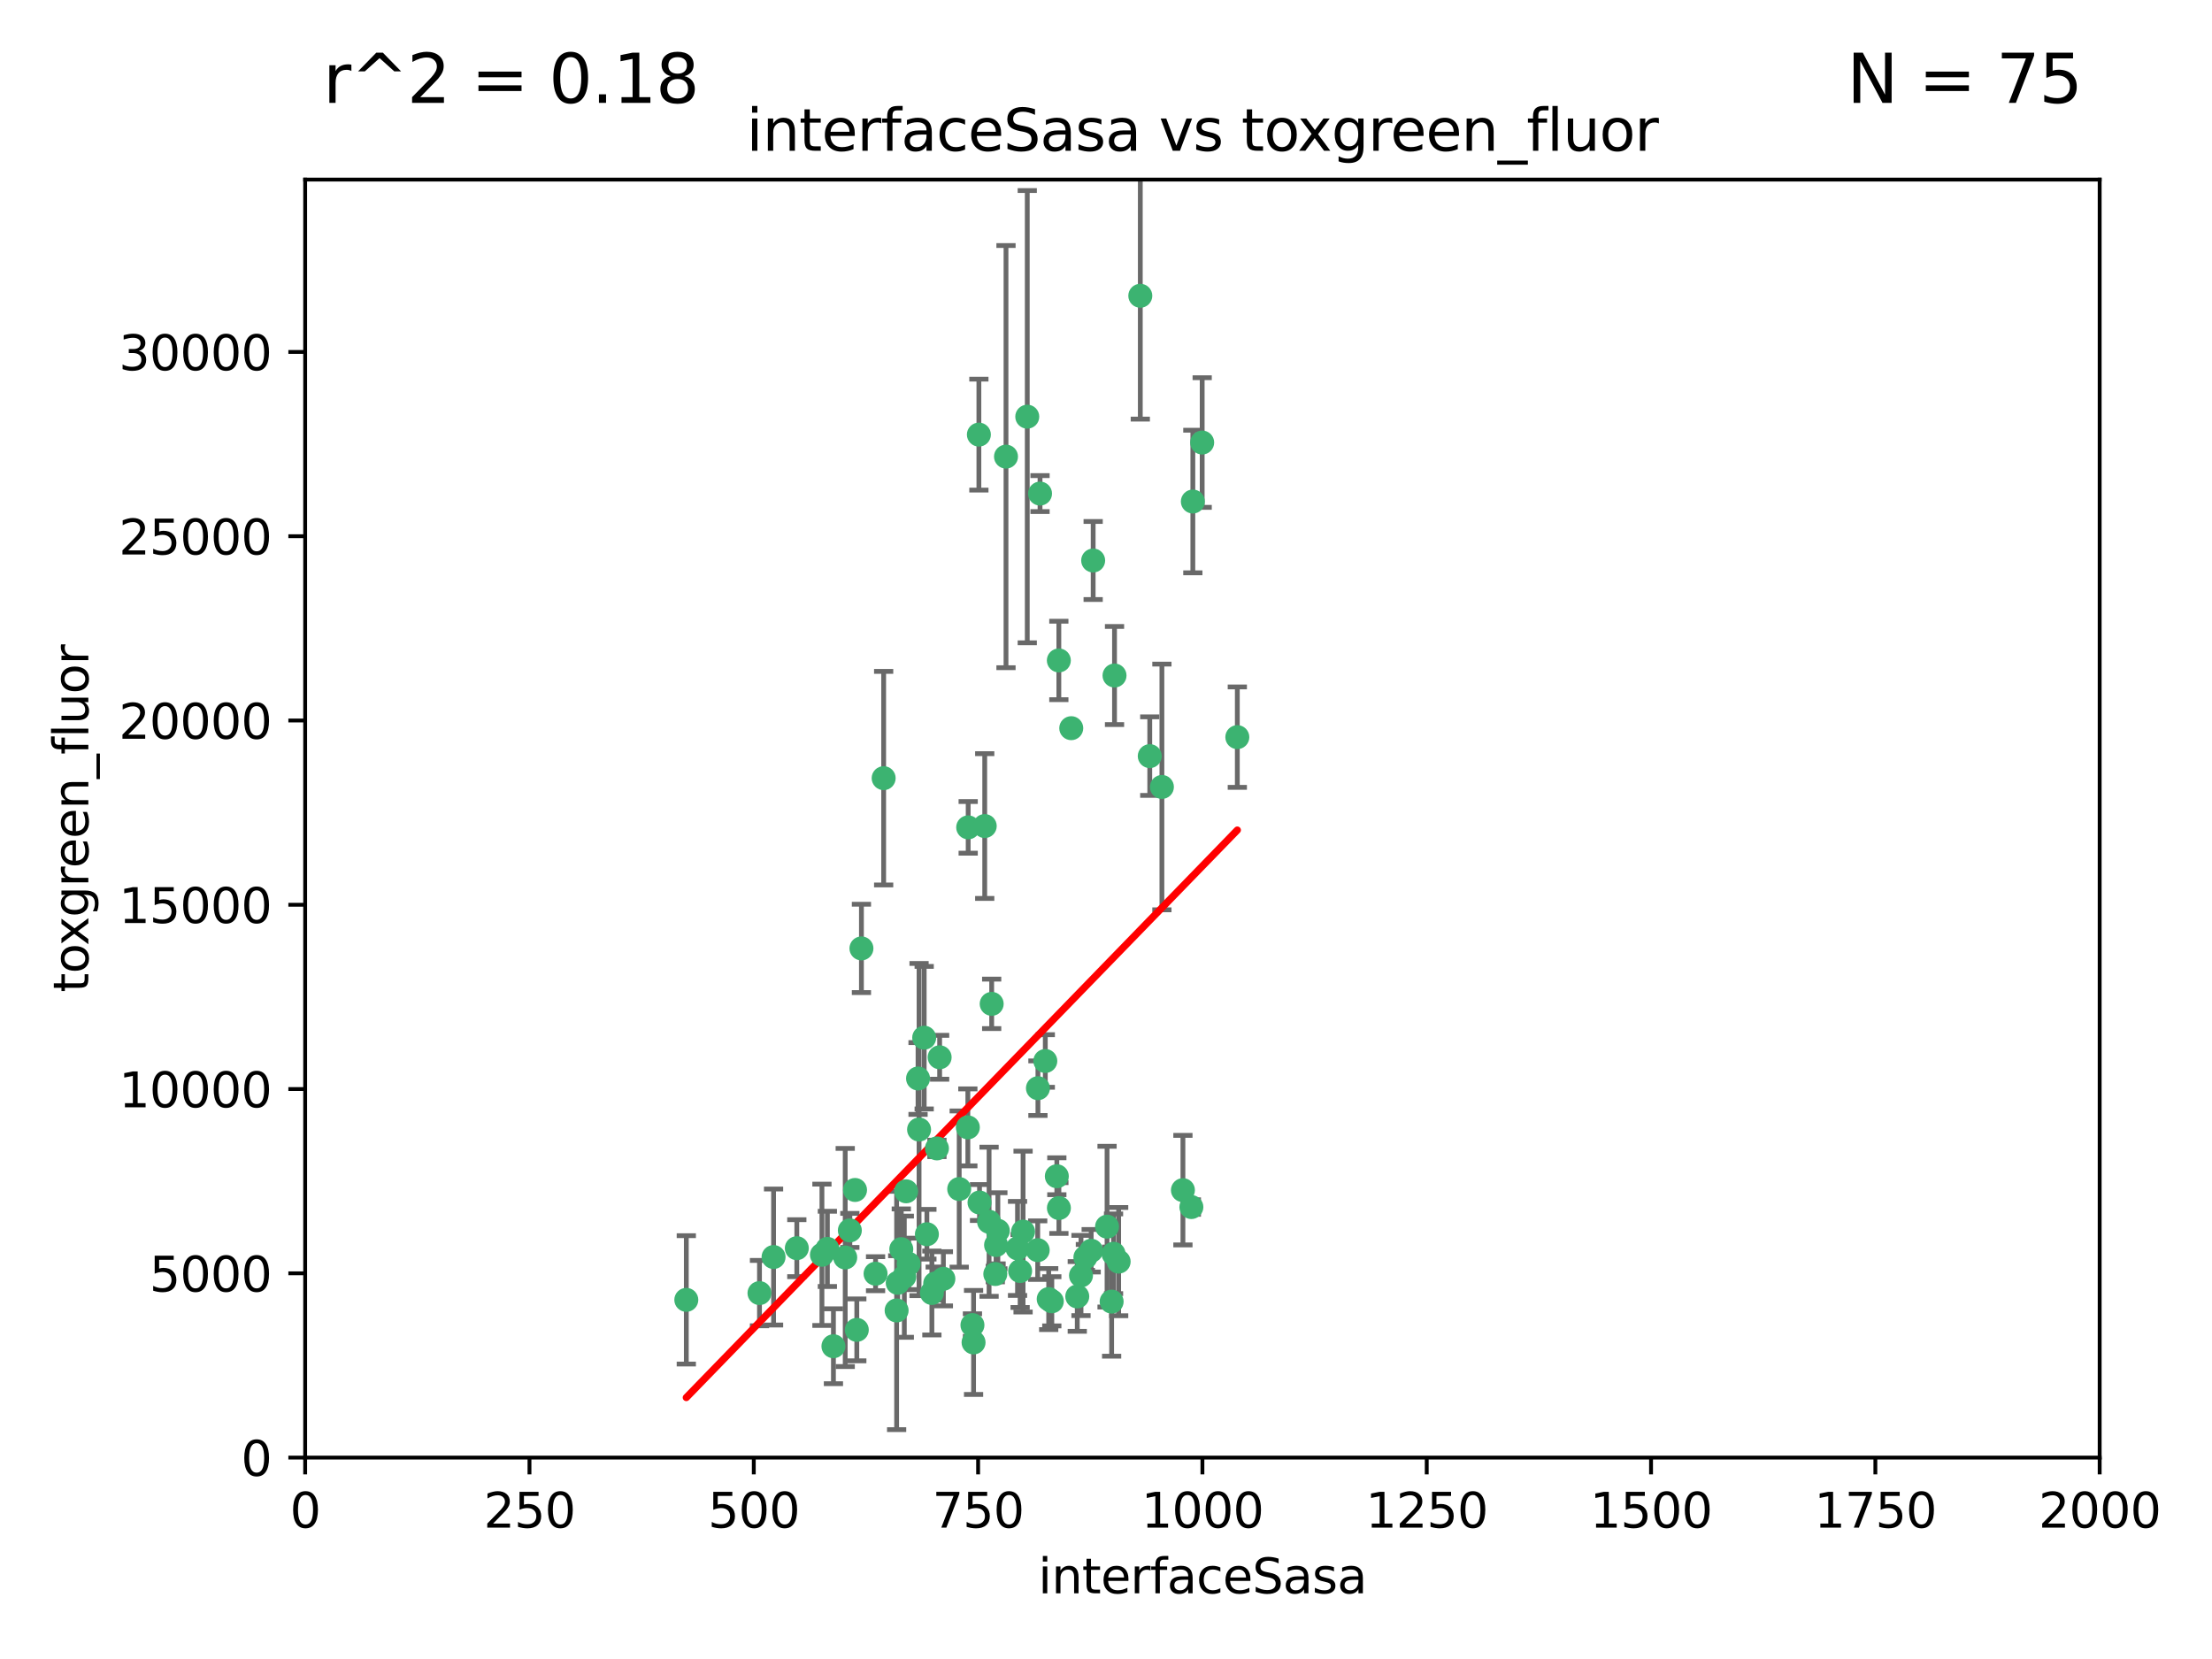 <?xml version="1.0" encoding="utf-8" standalone="no"?>
<!DOCTYPE svg PUBLIC "-//W3C//DTD SVG 1.1//EN"
  "http://www.w3.org/Graphics/SVG/1.1/DTD/svg11.dtd">
<svg xmlns:xlink="http://www.w3.org/1999/xlink" width="460.8pt" height="345.6pt" viewBox="0 0 460.8 345.6" xmlns="http://www.w3.org/2000/svg" version="1.1">
 <defs>
  <style type="text/css">*{stroke-linejoin: round; stroke-linecap: butt}</style>
 </defs>
 <g id="figure_1">
  <g id="patch_1">
   <path d="M 0 345.6 
L 460.8 345.6 
L 460.8 0 
L 0 0 
z
" style="fill: #ffffff"/>
  </g>
  <g id="axes_1">
   <g id="patch_2">
    <path d="M 63.571 303.64 
L 437.4 303.64 
L 437.4 37.411 
L 63.571 37.411 
z
" style="fill: #ffffff"/>
   </g>
   <g id="PathCollection_1">
    <defs>
     <path id="m6dd701441b" d="M 0 1.118 
C 0.297 1.118 0.581 1 0.791 0.791 
C 1 0.581 1.118 0.297 1.118 0 
C 1.118 -0.297 1 -0.581 0.791 -0.791 
C 0.581 -1 0.297 -1.118 0 -1.118 
C -0.297 -1.118 -0.581 -1 -0.791 -0.791 
C -1 -0.581 -1.118 -0.297 -1.118 0 
C -1.118 0.297 -1 0.581 -0.791 0.791 
C -0.581 1 -0.297 1.118 0 1.118 
z
" style="stroke: #3cb371"/>
    </defs>
    <g clip-path="url(#p98c82ccf63)">
     <use xlink:href="#m6dd701441b" x="250.437" y="92.187" style="fill: #3cb371; stroke: #3cb371"/>
     <use xlink:href="#m6dd701441b" x="191.458" y="235.304" style="fill: #3cb371; stroke: #3cb371"/>
     <use xlink:href="#m6dd701441b" x="223.161" y="151.693" style="fill: #3cb371; stroke: #3cb371"/>
     <use xlink:href="#m6dd701441b" x="242.046" y="163.936" style="fill: #3cb371; stroke: #3cb371"/>
     <use xlink:href="#m6dd701441b" x="248.491" y="104.476" style="fill: #3cb371; stroke: #3cb371"/>
     <use xlink:href="#m6dd701441b" x="227.725" y="116.762" style="fill: #3cb371; stroke: #3cb371"/>
     <use xlink:href="#m6dd701441b" x="237.546" y="61.614" style="fill: #3cb371; stroke: #3cb371"/>
     <use xlink:href="#m6dd701441b" x="257.757" y="153.559" style="fill: #3cb371; stroke: #3cb371"/>
     <use xlink:href="#m6dd701441b" x="216.658" y="102.821" style="fill: #3cb371; stroke: #3cb371"/>
     <use xlink:href="#m6dd701441b" x="206.585" y="209.121" style="fill: #3cb371; stroke: #3cb371"/>
     <use xlink:href="#m6dd701441b" x="220.577" y="137.58" style="fill: #3cb371; stroke: #3cb371"/>
     <use xlink:href="#m6dd701441b" x="203.92" y="90.534" style="fill: #3cb371; stroke: #3cb371"/>
     <use xlink:href="#m6dd701441b" x="227.314" y="260.552" style="fill: #3cb371; stroke: #3cb371"/>
     <use xlink:href="#m6dd701441b" x="216.22" y="226.692" style="fill: #3cb371; stroke: #3cb371"/>
     <use xlink:href="#m6dd701441b" x="207.873" y="256.385" style="fill: #3cb371; stroke: #3cb371"/>
     <use xlink:href="#m6dd701441b" x="213.998" y="86.8" style="fill: #3cb371; stroke: #3cb371"/>
     <use xlink:href="#m6dd701441b" x="188.766" y="248.172" style="fill: #3cb371; stroke: #3cb371"/>
     <use xlink:href="#m6dd701441b" x="231.574" y="271.146" style="fill: #3cb371; stroke: #3cb371"/>
     <use xlink:href="#m6dd701441b" x="216.174" y="260.427" style="fill: #3cb371; stroke: #3cb371"/>
     <use xlink:href="#m6dd701441b" x="220.589" y="251.655" style="fill: #3cb371; stroke: #3cb371"/>
     <use xlink:href="#m6dd701441b" x="230.62" y="255.535" style="fill: #3cb371; stroke: #3cb371"/>
     <use xlink:href="#m6dd701441b" x="178.12" y="247.891" style="fill: #3cb371; stroke: #3cb371"/>
     <use xlink:href="#m6dd701441b" x="233.037" y="262.817" style="fill: #3cb371; stroke: #3cb371"/>
     <use xlink:href="#m6dd701441b" x="209.568" y="95.121" style="fill: #3cb371; stroke: #3cb371"/>
     <use xlink:href="#m6dd701441b" x="248.185" y="251.452" style="fill: #3cb371; stroke: #3cb371"/>
     <use xlink:href="#m6dd701441b" x="220.157" y="245.034" style="fill: #3cb371; stroke: #3cb371"/>
     <use xlink:href="#m6dd701441b" x="186.783" y="272.992" style="fill: #3cb371; stroke: #3cb371"/>
     <use xlink:href="#m6dd701441b" x="246.424" y="247.93" style="fill: #3cb371; stroke: #3cb371"/>
     <use xlink:href="#m6dd701441b" x="202.811" y="279.655" style="fill: #3cb371; stroke: #3cb371"/>
     <use xlink:href="#m6dd701441b" x="231.97" y="261.183" style="fill: #3cb371; stroke: #3cb371"/>
     <use xlink:href="#m6dd701441b" x="239.516" y="157.513" style="fill: #3cb371; stroke: #3cb371"/>
     <use xlink:href="#m6dd701441b" x="225.192" y="265.707" style="fill: #3cb371; stroke: #3cb371"/>
     <use xlink:href="#m6dd701441b" x="212.512" y="264.778" style="fill: #3cb371; stroke: #3cb371"/>
     <use xlink:href="#m6dd701441b" x="202.578" y="276.039" style="fill: #3cb371; stroke: #3cb371"/>
     <use xlink:href="#m6dd701441b" x="188.387" y="265.959" style="fill: #3cb371; stroke: #3cb371"/>
     <use xlink:href="#m6dd701441b" x="205.136" y="172.082" style="fill: #3cb371; stroke: #3cb371"/>
     <use xlink:href="#m6dd701441b" x="194.819" y="267.377" style="fill: #3cb371; stroke: #3cb371"/>
     <use xlink:href="#m6dd701441b" x="194.129" y="269.355" style="fill: #3cb371; stroke: #3cb371"/>
     <use xlink:href="#m6dd701441b" x="213.125" y="256.562" style="fill: #3cb371; stroke: #3cb371"/>
     <use xlink:href="#m6dd701441b" x="218.463" y="270.619" style="fill: #3cb371; stroke: #3cb371"/>
     <use xlink:href="#m6dd701441b" x="201.621" y="234.855" style="fill: #3cb371; stroke: #3cb371"/>
     <use xlink:href="#m6dd701441b" x="161.148" y="261.86" style="fill: #3cb371; stroke: #3cb371"/>
     <use xlink:href="#m6dd701441b" x="201.69" y="172.356" style="fill: #3cb371; stroke: #3cb371"/>
     <use xlink:href="#m6dd701441b" x="182.396" y="265.335" style="fill: #3cb371; stroke: #3cb371"/>
     <use xlink:href="#m6dd701441b" x="224.415" y="270.071" style="fill: #3cb371; stroke: #3cb371"/>
     <use xlink:href="#m6dd701441b" x="207.338" y="265.402" style="fill: #3cb371; stroke: #3cb371"/>
     <use xlink:href="#m6dd701441b" x="199.821" y="247.697" style="fill: #3cb371; stroke: #3cb371"/>
     <use xlink:href="#m6dd701441b" x="206.043" y="254.514" style="fill: #3cb371; stroke: #3cb371"/>
     <use xlink:href="#m6dd701441b" x="192.525" y="216.17" style="fill: #3cb371; stroke: #3cb371"/>
     <use xlink:href="#m6dd701441b" x="184.082" y="162.105" style="fill: #3cb371; stroke: #3cb371"/>
     <use xlink:href="#m6dd701441b" x="207.501" y="259.36" style="fill: #3cb371; stroke: #3cb371"/>
     <use xlink:href="#m6dd701441b" x="211.97" y="260.068" style="fill: #3cb371; stroke: #3cb371"/>
     <use xlink:href="#m6dd701441b" x="187.755" y="260.221" style="fill: #3cb371; stroke: #3cb371"/>
     <use xlink:href="#m6dd701441b" x="172.357" y="260.163" style="fill: #3cb371; stroke: #3cb371"/>
     <use xlink:href="#m6dd701441b" x="165.991" y="260.019" style="fill: #3cb371; stroke: #3cb371"/>
     <use xlink:href="#m6dd701441b" x="232.174" y="140.722" style="fill: #3cb371; stroke: #3cb371"/>
     <use xlink:href="#m6dd701441b" x="179.453" y="197.571" style="fill: #3cb371; stroke: #3cb371"/>
     <use xlink:href="#m6dd701441b" x="226.105" y="261.935" style="fill: #3cb371; stroke: #3cb371"/>
     <use xlink:href="#m6dd701441b" x="193.088" y="257.112" style="fill: #3cb371; stroke: #3cb371"/>
     <use xlink:href="#m6dd701441b" x="178.488" y="277.035" style="fill: #3cb371; stroke: #3cb371"/>
     <use xlink:href="#m6dd701441b" x="217.757" y="221.023" style="fill: #3cb371; stroke: #3cb371"/>
     <use xlink:href="#m6dd701441b" x="173.619" y="280.448" style="fill: #3cb371; stroke: #3cb371"/>
     <use xlink:href="#m6dd701441b" x="196.523" y="266.395" style="fill: #3cb371; stroke: #3cb371"/>
     <use xlink:href="#m6dd701441b" x="191.245" y="224.667" style="fill: #3cb371; stroke: #3cb371"/>
     <use xlink:href="#m6dd701441b" x="142.971" y="270.784" style="fill: #3cb371; stroke: #3cb371"/>
     <use xlink:href="#m6dd701441b" x="195.181" y="239.234" style="fill: #3cb371; stroke: #3cb371"/>
     <use xlink:href="#m6dd701441b" x="204.052" y="250.509" style="fill: #3cb371; stroke: #3cb371"/>
     <use xlink:href="#m6dd701441b" x="187.013" y="267.238" style="fill: #3cb371; stroke: #3cb371"/>
     <use xlink:href="#m6dd701441b" x="195.744" y="220.252" style="fill: #3cb371; stroke: #3cb371"/>
     <use xlink:href="#m6dd701441b" x="158.215" y="269.377" style="fill: #3cb371; stroke: #3cb371"/>
     <use xlink:href="#m6dd701441b" x="189.29" y="263.294" style="fill: #3cb371; stroke: #3cb371"/>
     <use xlink:href="#m6dd701441b" x="219.112" y="271.085" style="fill: #3cb371; stroke: #3cb371"/>
     <use xlink:href="#m6dd701441b" x="171.225" y="261.393" style="fill: #3cb371; stroke: #3cb371"/>
     <use xlink:href="#m6dd701441b" x="176.075" y="261.957" style="fill: #3cb371; stroke: #3cb371"/>
     <use xlink:href="#m6dd701441b" x="177.039" y="256.316" style="fill: #3cb371; stroke: #3cb371"/>
    </g>
   </g>
   <g id="matplotlib.axis_1">
    <g id="xtick_1">
     <g id="line2d_1">
      <defs>
       <path id="mbd0a48a524" d="M 0 0 
L 0 3.5 
" style="stroke: #000000; stroke-width: 0.8"/>
      </defs>
      <g>
       <use xlink:href="#mbd0a48a524" x="63.571" y="303.64" style="stroke: #000000; stroke-width: 0.8"/>
      </g>
     </g>
     <g id="text_1">
      <!-- 0 -->
      <g transform="translate(60.39 318.238)scale(0.1 -0.1)">
       <defs>
        <path id="DejaVuSans-30" d="M 2034 4250 
Q 1547 4250 1301 3770 
Q 1056 3291 1056 2328 
Q 1056 1369 1301 889 
Q 1547 409 2034 409 
Q 2525 409 2770 889 
Q 3016 1369 3016 2328 
Q 3016 3291 2770 3770 
Q 2525 4250 2034 4250 
z
M 2034 4750 
Q 2819 4750 3233 4129 
Q 3647 3509 3647 2328 
Q 3647 1150 3233 529 
Q 2819 -91 2034 -91 
Q 1250 -91 836 529 
Q 422 1150 422 2328 
Q 422 3509 836 4129 
Q 1250 4750 2034 4750 
z
" transform="scale(0.016)"/>
       </defs>
       <use xlink:href="#DejaVuSans-30"/>
      </g>
     </g>
    </g>
    <g id="xtick_2">
     <g id="line2d_2">
      <g>
       <use xlink:href="#mbd0a48a524" x="110.3" y="303.64" style="stroke: #000000; stroke-width: 0.8"/>
      </g>
     </g>
     <g id="text_2">
      <!-- 250 -->
      <g transform="translate(100.756 318.238)scale(0.1 -0.1)">
       <defs>
        <path id="DejaVuSans-32" d="M 1228 531 
L 3431 531 
L 3431 0 
L 469 0 
L 469 531 
Q 828 903 1448 1529 
Q 2069 2156 2228 2338 
Q 2531 2678 2651 2914 
Q 2772 3150 2772 3378 
Q 2772 3750 2511 3984 
Q 2250 4219 1831 4219 
Q 1534 4219 1204 4116 
Q 875 4013 500 3803 
L 500 4441 
Q 881 4594 1212 4672 
Q 1544 4750 1819 4750 
Q 2544 4750 2975 4387 
Q 3406 4025 3406 3419 
Q 3406 3131 3298 2873 
Q 3191 2616 2906 2266 
Q 2828 2175 2409 1742 
Q 1991 1309 1228 531 
z
" transform="scale(0.016)"/>
        <path id="DejaVuSans-35" d="M 691 4666 
L 3169 4666 
L 3169 4134 
L 1269 4134 
L 1269 2991 
Q 1406 3038 1543 3061 
Q 1681 3084 1819 3084 
Q 2600 3084 3056 2656 
Q 3513 2228 3513 1497 
Q 3513 744 3044 326 
Q 2575 -91 1722 -91 
Q 1428 -91 1123 -41 
Q 819 9 494 109 
L 494 744 
Q 775 591 1075 516 
Q 1375 441 1709 441 
Q 2250 441 2565 725 
Q 2881 1009 2881 1497 
Q 2881 1984 2565 2268 
Q 2250 2553 1709 2553 
Q 1456 2553 1204 2497 
Q 953 2441 691 2322 
L 691 4666 
z
" transform="scale(0.016)"/>
       </defs>
       <use xlink:href="#DejaVuSans-32"/>
       <use xlink:href="#DejaVuSans-35" x="63.623"/>
       <use xlink:href="#DejaVuSans-30" x="127.246"/>
      </g>
     </g>
    </g>
    <g id="xtick_3">
     <g id="line2d_3">
      <g>
       <use xlink:href="#mbd0a48a524" x="157.028" y="303.64" style="stroke: #000000; stroke-width: 0.8"/>
      </g>
     </g>
     <g id="text_3">
      <!-- 500 -->
      <g transform="translate(147.485 318.238)scale(0.1 -0.1)">
       <use xlink:href="#DejaVuSans-35"/>
       <use xlink:href="#DejaVuSans-30" x="63.623"/>
       <use xlink:href="#DejaVuSans-30" x="127.246"/>
      </g>
     </g>
    </g>
    <g id="xtick_4">
     <g id="line2d_4">
      <g>
       <use xlink:href="#mbd0a48a524" x="203.757" y="303.64" style="stroke: #000000; stroke-width: 0.8"/>
      </g>
     </g>
     <g id="text_4">
      <!-- 750 -->
      <g transform="translate(194.213 318.238)scale(0.1 -0.1)">
       <defs>
        <path id="DejaVuSans-37" d="M 525 4666 
L 3525 4666 
L 3525 4397 
L 1831 0 
L 1172 0 
L 2766 4134 
L 525 4134 
L 525 4666 
z
" transform="scale(0.016)"/>
       </defs>
       <use xlink:href="#DejaVuSans-37"/>
       <use xlink:href="#DejaVuSans-35" x="63.623"/>
       <use xlink:href="#DejaVuSans-30" x="127.246"/>
      </g>
     </g>
    </g>
    <g id="xtick_5">
     <g id="line2d_5">
      <g>
       <use xlink:href="#mbd0a48a524" x="250.486" y="303.64" style="stroke: #000000; stroke-width: 0.8"/>
      </g>
     </g>
     <g id="text_5">
      <!-- 1000 -->
      <g transform="translate(237.761 318.238)scale(0.1 -0.1)">
       <defs>
        <path id="DejaVuSans-31" d="M 794 531 
L 1825 531 
L 1825 4091 
L 703 3866 
L 703 4441 
L 1819 4666 
L 2450 4666 
L 2450 531 
L 3481 531 
L 3481 0 
L 794 0 
L 794 531 
z
" transform="scale(0.016)"/>
       </defs>
       <use xlink:href="#DejaVuSans-31"/>
       <use xlink:href="#DejaVuSans-30" x="63.623"/>
       <use xlink:href="#DejaVuSans-30" x="127.246"/>
       <use xlink:href="#DejaVuSans-30" x="190.869"/>
      </g>
     </g>
    </g>
    <g id="xtick_6">
     <g id="line2d_6">
      <g>
       <use xlink:href="#mbd0a48a524" x="297.214" y="303.64" style="stroke: #000000; stroke-width: 0.8"/>
      </g>
     </g>
     <g id="text_6">
      <!-- 1250 -->
      <g transform="translate(284.489 318.238)scale(0.1 -0.1)">
       <use xlink:href="#DejaVuSans-31"/>
       <use xlink:href="#DejaVuSans-32" x="63.623"/>
       <use xlink:href="#DejaVuSans-35" x="127.246"/>
       <use xlink:href="#DejaVuSans-30" x="190.869"/>
      </g>
     </g>
    </g>
    <g id="xtick_7">
     <g id="line2d_7">
      <g>
       <use xlink:href="#mbd0a48a524" x="343.943" y="303.64" style="stroke: #000000; stroke-width: 0.8"/>
      </g>
     </g>
     <g id="text_7">
      <!-- 1500 -->
      <g transform="translate(331.218 318.238)scale(0.1 -0.1)">
       <use xlink:href="#DejaVuSans-31"/>
       <use xlink:href="#DejaVuSans-35" x="63.623"/>
       <use xlink:href="#DejaVuSans-30" x="127.246"/>
       <use xlink:href="#DejaVuSans-30" x="190.869"/>
      </g>
     </g>
    </g>
    <g id="xtick_8">
     <g id="line2d_8">
      <g>
       <use xlink:href="#mbd0a48a524" x="390.671" y="303.64" style="stroke: #000000; stroke-width: 0.8"/>
      </g>
     </g>
     <g id="text_8">
      <!-- 1750 -->
      <g transform="translate(377.946 318.238)scale(0.1 -0.1)">
       <use xlink:href="#DejaVuSans-31"/>
       <use xlink:href="#DejaVuSans-37" x="63.623"/>
       <use xlink:href="#DejaVuSans-35" x="127.246"/>
       <use xlink:href="#DejaVuSans-30" x="190.869"/>
      </g>
     </g>
    </g>
    <g id="xtick_9">
     <g id="line2d_9">
      <g>
       <use xlink:href="#mbd0a48a524" x="437.4" y="303.64" style="stroke: #000000; stroke-width: 0.8"/>
      </g>
     </g>
     <g id="text_9">
      <!-- 2000 -->
      <g transform="translate(424.675 318.238)scale(0.1 -0.1)">
       <use xlink:href="#DejaVuSans-32"/>
       <use xlink:href="#DejaVuSans-30" x="63.623"/>
       <use xlink:href="#DejaVuSans-30" x="127.246"/>
       <use xlink:href="#DejaVuSans-30" x="190.869"/>
      </g>
     </g>
    </g>
    <g id="text_10">
     <!-- interfaceSasa -->
     <g transform="translate(216.279 331.917)scale(0.1 -0.1)">
      <defs>
       <path id="DejaVuSans-69" d="M 603 3500 
L 1178 3500 
L 1178 0 
L 603 0 
L 603 3500 
z
M 603 4863 
L 1178 4863 
L 1178 4134 
L 603 4134 
L 603 4863 
z
" transform="scale(0.016)"/>
       <path id="DejaVuSans-6e" d="M 3513 2113 
L 3513 0 
L 2938 0 
L 2938 2094 
Q 2938 2591 2744 2837 
Q 2550 3084 2163 3084 
Q 1697 3084 1428 2787 
Q 1159 2491 1159 1978 
L 1159 0 
L 581 0 
L 581 3500 
L 1159 3500 
L 1159 2956 
Q 1366 3272 1645 3428 
Q 1925 3584 2291 3584 
Q 2894 3584 3203 3211 
Q 3513 2838 3513 2113 
z
" transform="scale(0.016)"/>
       <path id="DejaVuSans-74" d="M 1172 4494 
L 1172 3500 
L 2356 3500 
L 2356 3053 
L 1172 3053 
L 1172 1153 
Q 1172 725 1289 603 
Q 1406 481 1766 481 
L 2356 481 
L 2356 0 
L 1766 0 
Q 1100 0 847 248 
Q 594 497 594 1153 
L 594 3053 
L 172 3053 
L 172 3500 
L 594 3500 
L 594 4494 
L 1172 4494 
z
" transform="scale(0.016)"/>
       <path id="DejaVuSans-65" d="M 3597 1894 
L 3597 1613 
L 953 1613 
Q 991 1019 1311 708 
Q 1631 397 2203 397 
Q 2534 397 2845 478 
Q 3156 559 3463 722 
L 3463 178 
Q 3153 47 2828 -22 
Q 2503 -91 2169 -91 
Q 1331 -91 842 396 
Q 353 884 353 1716 
Q 353 2575 817 3079 
Q 1281 3584 2069 3584 
Q 2775 3584 3186 3129 
Q 3597 2675 3597 1894 
z
M 3022 2063 
Q 3016 2534 2758 2815 
Q 2500 3097 2075 3097 
Q 1594 3097 1305 2825 
Q 1016 2553 972 2059 
L 3022 2063 
z
" transform="scale(0.016)"/>
       <path id="DejaVuSans-72" d="M 2631 2963 
Q 2534 3019 2420 3045 
Q 2306 3072 2169 3072 
Q 1681 3072 1420 2755 
Q 1159 2438 1159 1844 
L 1159 0 
L 581 0 
L 581 3500 
L 1159 3500 
L 1159 2956 
Q 1341 3275 1631 3429 
Q 1922 3584 2338 3584 
Q 2397 3584 2469 3576 
Q 2541 3569 2628 3553 
L 2631 2963 
z
" transform="scale(0.016)"/>
       <path id="DejaVuSans-66" d="M 2375 4863 
L 2375 4384 
L 1825 4384 
Q 1516 4384 1395 4259 
Q 1275 4134 1275 3809 
L 1275 3500 
L 2222 3500 
L 2222 3053 
L 1275 3053 
L 1275 0 
L 697 0 
L 697 3053 
L 147 3053 
L 147 3500 
L 697 3500 
L 697 3744 
Q 697 4328 969 4595 
Q 1241 4863 1831 4863 
L 2375 4863 
z
" transform="scale(0.016)"/>
       <path id="DejaVuSans-61" d="M 2194 1759 
Q 1497 1759 1228 1600 
Q 959 1441 959 1056 
Q 959 750 1161 570 
Q 1363 391 1709 391 
Q 2188 391 2477 730 
Q 2766 1069 2766 1631 
L 2766 1759 
L 2194 1759 
z
M 3341 1997 
L 3341 0 
L 2766 0 
L 2766 531 
Q 2569 213 2275 61 
Q 1981 -91 1556 -91 
Q 1019 -91 701 211 
Q 384 513 384 1019 
Q 384 1609 779 1909 
Q 1175 2209 1959 2209 
L 2766 2209 
L 2766 2266 
Q 2766 2663 2505 2880 
Q 2244 3097 1772 3097 
Q 1472 3097 1187 3025 
Q 903 2953 641 2809 
L 641 3341 
Q 956 3463 1253 3523 
Q 1550 3584 1831 3584 
Q 2591 3584 2966 3190 
Q 3341 2797 3341 1997 
z
" transform="scale(0.016)"/>
       <path id="DejaVuSans-63" d="M 3122 3366 
L 3122 2828 
Q 2878 2963 2633 3030 
Q 2388 3097 2138 3097 
Q 1578 3097 1268 2742 
Q 959 2388 959 1747 
Q 959 1106 1268 751 
Q 1578 397 2138 397 
Q 2388 397 2633 464 
Q 2878 531 3122 666 
L 3122 134 
Q 2881 22 2623 -34 
Q 2366 -91 2075 -91 
Q 1284 -91 818 406 
Q 353 903 353 1747 
Q 353 2603 823 3093 
Q 1294 3584 2113 3584 
Q 2378 3584 2631 3529 
Q 2884 3475 3122 3366 
z
" transform="scale(0.016)"/>
       <path id="DejaVuSans-53" d="M 3425 4513 
L 3425 3897 
Q 3066 4069 2747 4153 
Q 2428 4238 2131 4238 
Q 1616 4238 1336 4038 
Q 1056 3838 1056 3469 
Q 1056 3159 1242 3001 
Q 1428 2844 1947 2747 
L 2328 2669 
Q 3034 2534 3370 2195 
Q 3706 1856 3706 1288 
Q 3706 609 3251 259 
Q 2797 -91 1919 -91 
Q 1588 -91 1214 -16 
Q 841 59 441 206 
L 441 856 
Q 825 641 1194 531 
Q 1563 422 1919 422 
Q 2459 422 2753 634 
Q 3047 847 3047 1241 
Q 3047 1584 2836 1778 
Q 2625 1972 2144 2069 
L 1759 2144 
Q 1053 2284 737 2584 
Q 422 2884 422 3419 
Q 422 4038 858 4394 
Q 1294 4750 2059 4750 
Q 2388 4750 2728 4690 
Q 3069 4631 3425 4513 
z
" transform="scale(0.016)"/>
       <path id="DejaVuSans-73" d="M 2834 3397 
L 2834 2853 
Q 2591 2978 2328 3040 
Q 2066 3103 1784 3103 
Q 1356 3103 1142 2972 
Q 928 2841 928 2578 
Q 928 2378 1081 2264 
Q 1234 2150 1697 2047 
L 1894 2003 
Q 2506 1872 2764 1633 
Q 3022 1394 3022 966 
Q 3022 478 2636 193 
Q 2250 -91 1575 -91 
Q 1294 -91 989 -36 
Q 684 19 347 128 
L 347 722 
Q 666 556 975 473 
Q 1284 391 1588 391 
Q 1994 391 2212 530 
Q 2431 669 2431 922 
Q 2431 1156 2273 1281 
Q 2116 1406 1581 1522 
L 1381 1569 
Q 847 1681 609 1914 
Q 372 2147 372 2553 
Q 372 3047 722 3315 
Q 1072 3584 1716 3584 
Q 2034 3584 2315 3537 
Q 2597 3491 2834 3397 
z
" transform="scale(0.016)"/>
      </defs>
      <use xlink:href="#DejaVuSans-69"/>
      <use xlink:href="#DejaVuSans-6e" x="27.783"/>
      <use xlink:href="#DejaVuSans-74" x="91.162"/>
      <use xlink:href="#DejaVuSans-65" x="130.371"/>
      <use xlink:href="#DejaVuSans-72" x="191.895"/>
      <use xlink:href="#DejaVuSans-66" x="233.008"/>
      <use xlink:href="#DejaVuSans-61" x="268.213"/>
      <use xlink:href="#DejaVuSans-63" x="329.492"/>
      <use xlink:href="#DejaVuSans-65" x="384.473"/>
      <use xlink:href="#DejaVuSans-53" x="445.996"/>
      <use xlink:href="#DejaVuSans-61" x="509.473"/>
      <use xlink:href="#DejaVuSans-73" x="570.752"/>
      <use xlink:href="#DejaVuSans-61" x="622.852"/>
     </g>
    </g>
   </g>
   <g id="matplotlib.axis_2">
    <g id="ytick_1">
     <g id="line2d_10">
      <defs>
       <path id="me6412fea4a" d="M 0 0 
L -3.5 0 
" style="stroke: #000000; stroke-width: 0.8"/>
      </defs>
      <g>
       <use xlink:href="#me6412fea4a" x="63.571" y="303.64" style="stroke: #000000; stroke-width: 0.8"/>
      </g>
     </g>
     <g id="text_11">
      <!-- 0 -->
      <g transform="translate(50.209 307.439)scale(0.1 -0.1)">
       <use xlink:href="#DejaVuSans-30"/>
      </g>
     </g>
    </g>
    <g id="ytick_2">
     <g id="line2d_11">
      <g>
       <use xlink:href="#me6412fea4a" x="63.571" y="265.253" style="stroke: #000000; stroke-width: 0.8"/>
      </g>
     </g>
     <g id="text_12">
      <!-- 5000 -->
      <g transform="translate(31.121 269.052)scale(0.1 -0.1)">
       <use xlink:href="#DejaVuSans-35"/>
       <use xlink:href="#DejaVuSans-30" x="63.623"/>
       <use xlink:href="#DejaVuSans-30" x="127.246"/>
       <use xlink:href="#DejaVuSans-30" x="190.869"/>
      </g>
     </g>
    </g>
    <g id="ytick_3">
     <g id="line2d_12">
      <g>
       <use xlink:href="#me6412fea4a" x="63.571" y="226.866" style="stroke: #000000; stroke-width: 0.8"/>
      </g>
     </g>
     <g id="text_13">
      <!-- 10000 -->
      <g transform="translate(24.759 230.665)scale(0.1 -0.1)">
       <use xlink:href="#DejaVuSans-31"/>
       <use xlink:href="#DejaVuSans-30" x="63.623"/>
       <use xlink:href="#DejaVuSans-30" x="127.246"/>
       <use xlink:href="#DejaVuSans-30" x="190.869"/>
       <use xlink:href="#DejaVuSans-30" x="254.492"/>
      </g>
     </g>
    </g>
    <g id="ytick_4">
     <g id="line2d_13">
      <g>
       <use xlink:href="#me6412fea4a" x="63.571" y="188.479" style="stroke: #000000; stroke-width: 0.8"/>
      </g>
     </g>
     <g id="text_14">
      <!-- 15000 -->
      <g transform="translate(24.759 192.278)scale(0.1 -0.1)">
       <use xlink:href="#DejaVuSans-31"/>
       <use xlink:href="#DejaVuSans-35" x="63.623"/>
       <use xlink:href="#DejaVuSans-30" x="127.246"/>
       <use xlink:href="#DejaVuSans-30" x="190.869"/>
       <use xlink:href="#DejaVuSans-30" x="254.492"/>
      </g>
     </g>
    </g>
    <g id="ytick_5">
     <g id="line2d_14">
      <g>
       <use xlink:href="#me6412fea4a" x="63.571" y="150.092" style="stroke: #000000; stroke-width: 0.8"/>
      </g>
     </g>
     <g id="text_15">
      <!-- 20000 -->
      <g transform="translate(24.759 153.891)scale(0.1 -0.1)">
       <use xlink:href="#DejaVuSans-32"/>
       <use xlink:href="#DejaVuSans-30" x="63.623"/>
       <use xlink:href="#DejaVuSans-30" x="127.246"/>
       <use xlink:href="#DejaVuSans-30" x="190.869"/>
       <use xlink:href="#DejaVuSans-30" x="254.492"/>
      </g>
     </g>
    </g>
    <g id="ytick_6">
     <g id="line2d_15">
      <g>
       <use xlink:href="#me6412fea4a" x="63.571" y="111.705" style="stroke: #000000; stroke-width: 0.8"/>
      </g>
     </g>
     <g id="text_16">
      <!-- 25000 -->
      <g transform="translate(24.759 115.504)scale(0.1 -0.1)">
       <use xlink:href="#DejaVuSans-32"/>
       <use xlink:href="#DejaVuSans-35" x="63.623"/>
       <use xlink:href="#DejaVuSans-30" x="127.246"/>
       <use xlink:href="#DejaVuSans-30" x="190.869"/>
       <use xlink:href="#DejaVuSans-30" x="254.492"/>
      </g>
     </g>
    </g>
    <g id="ytick_7">
     <g id="line2d_16">
      <g>
       <use xlink:href="#me6412fea4a" x="63.571" y="73.317" style="stroke: #000000; stroke-width: 0.8"/>
      </g>
     </g>
     <g id="text_17">
      <!-- 30000 -->
      <g transform="translate(24.759 77.117)scale(0.1 -0.1)">
       <defs>
        <path id="DejaVuSans-33" d="M 2597 2516 
Q 3050 2419 3304 2112 
Q 3559 1806 3559 1356 
Q 3559 666 3084 287 
Q 2609 -91 1734 -91 
Q 1441 -91 1130 -33 
Q 819 25 488 141 
L 488 750 
Q 750 597 1062 519 
Q 1375 441 1716 441 
Q 2309 441 2620 675 
Q 2931 909 2931 1356 
Q 2931 1769 2642 2001 
Q 2353 2234 1838 2234 
L 1294 2234 
L 1294 2753 
L 1863 2753 
Q 2328 2753 2575 2939 
Q 2822 3125 2822 3475 
Q 2822 3834 2567 4026 
Q 2313 4219 1838 4219 
Q 1578 4219 1281 4162 
Q 984 4106 628 3988 
L 628 4550 
Q 988 4650 1302 4700 
Q 1616 4750 1894 4750 
Q 2613 4750 3031 4423 
Q 3450 4097 3450 3541 
Q 3450 3153 3228 2886 
Q 3006 2619 2597 2516 
z
" transform="scale(0.016)"/>
       </defs>
       <use xlink:href="#DejaVuSans-33"/>
       <use xlink:href="#DejaVuSans-30" x="63.623"/>
       <use xlink:href="#DejaVuSans-30" x="127.246"/>
       <use xlink:href="#DejaVuSans-30" x="190.869"/>
       <use xlink:href="#DejaVuSans-30" x="254.492"/>
      </g>
     </g>
    </g>
    <g id="text_18">
     <!-- toxgreen_fluor -->
     <g transform="translate(18.401 206.72)rotate(-90)scale(0.1 -0.1)">
      <defs>
       <path id="DejaVuSans-6f" d="M 1959 3097 
Q 1497 3097 1228 2736 
Q 959 2375 959 1747 
Q 959 1119 1226 758 
Q 1494 397 1959 397 
Q 2419 397 2687 759 
Q 2956 1122 2956 1747 
Q 2956 2369 2687 2733 
Q 2419 3097 1959 3097 
z
M 1959 3584 
Q 2709 3584 3137 3096 
Q 3566 2609 3566 1747 
Q 3566 888 3137 398 
Q 2709 -91 1959 -91 
Q 1206 -91 779 398 
Q 353 888 353 1747 
Q 353 2609 779 3096 
Q 1206 3584 1959 3584 
z
" transform="scale(0.016)"/>
       <path id="DejaVuSans-78" d="M 3513 3500 
L 2247 1797 
L 3578 0 
L 2900 0 
L 1881 1375 
L 863 0 
L 184 0 
L 1544 1831 
L 300 3500 
L 978 3500 
L 1906 2253 
L 2834 3500 
L 3513 3500 
z
" transform="scale(0.016)"/>
       <path id="DejaVuSans-67" d="M 2906 1791 
Q 2906 2416 2648 2759 
Q 2391 3103 1925 3103 
Q 1463 3103 1205 2759 
Q 947 2416 947 1791 
Q 947 1169 1205 825 
Q 1463 481 1925 481 
Q 2391 481 2648 825 
Q 2906 1169 2906 1791 
z
M 3481 434 
Q 3481 -459 3084 -895 
Q 2688 -1331 1869 -1331 
Q 1566 -1331 1297 -1286 
Q 1028 -1241 775 -1147 
L 775 -588 
Q 1028 -725 1275 -790 
Q 1522 -856 1778 -856 
Q 2344 -856 2625 -561 
Q 2906 -266 2906 331 
L 2906 616 
Q 2728 306 2450 153 
Q 2172 0 1784 0 
Q 1141 0 747 490 
Q 353 981 353 1791 
Q 353 2603 747 3093 
Q 1141 3584 1784 3584 
Q 2172 3584 2450 3431 
Q 2728 3278 2906 2969 
L 2906 3500 
L 3481 3500 
L 3481 434 
z
" transform="scale(0.016)"/>
       <path id="DejaVuSans-5f" d="M 3263 -1063 
L 3263 -1509 
L -63 -1509 
L -63 -1063 
L 3263 -1063 
z
" transform="scale(0.016)"/>
       <path id="DejaVuSans-6c" d="M 603 4863 
L 1178 4863 
L 1178 0 
L 603 0 
L 603 4863 
z
" transform="scale(0.016)"/>
       <path id="DejaVuSans-75" d="M 544 1381 
L 544 3500 
L 1119 3500 
L 1119 1403 
Q 1119 906 1312 657 
Q 1506 409 1894 409 
Q 2359 409 2629 706 
Q 2900 1003 2900 1516 
L 2900 3500 
L 3475 3500 
L 3475 0 
L 2900 0 
L 2900 538 
Q 2691 219 2414 64 
Q 2138 -91 1772 -91 
Q 1169 -91 856 284 
Q 544 659 544 1381 
z
M 1991 3584 
L 1991 3584 
z
" transform="scale(0.016)"/>
      </defs>
      <use xlink:href="#DejaVuSans-74"/>
      <use xlink:href="#DejaVuSans-6f" x="39.209"/>
      <use xlink:href="#DejaVuSans-78" x="97.266"/>
      <use xlink:href="#DejaVuSans-67" x="156.445"/>
      <use xlink:href="#DejaVuSans-72" x="219.922"/>
      <use xlink:href="#DejaVuSans-65" x="258.785"/>
      <use xlink:href="#DejaVuSans-65" x="320.309"/>
      <use xlink:href="#DejaVuSans-6e" x="381.832"/>
      <use xlink:href="#DejaVuSans-5f" x="445.211"/>
      <use xlink:href="#DejaVuSans-66" x="495.211"/>
      <use xlink:href="#DejaVuSans-6c" x="530.416"/>
      <use xlink:href="#DejaVuSans-75" x="558.199"/>
      <use xlink:href="#DejaVuSans-6f" x="621.578"/>
      <use xlink:href="#DejaVuSans-72" x="682.76"/>
     </g>
    </g>
   </g>
   <g id="LineCollection_1">
    <path d="M 250.437 105.69 
L 250.437 78.685 
" clip-path="url(#p98c82ccf63)" style="fill: none; stroke: #696969"/>
    <path d="M 191.458 269.906 
L 191.458 200.702 
" clip-path="url(#p98c82ccf63)" style="fill: none; stroke: #696969"/>
    <path d="M 223.161 152.217 
L 223.161 151.168 
" clip-path="url(#p98c82ccf63)" style="fill: none; stroke: #696969"/>
    <path d="M 242.046 189.529 
L 242.046 138.343 
" clip-path="url(#p98c82ccf63)" style="fill: none; stroke: #696969"/>
    <path d="M 248.491 119.328 
L 248.491 89.623 
" clip-path="url(#p98c82ccf63)" style="fill: none; stroke: #696969"/>
    <path d="M 227.725 124.89 
L 227.725 108.635 
" clip-path="url(#p98c82ccf63)" style="fill: none; stroke: #696969"/>
    <path d="M 237.546 87.306 
L 237.546 35.922 
" clip-path="url(#p98c82ccf63)" style="fill: none; stroke: #696969"/>
    <path d="M 257.757 164.019 
L 257.757 143.098 
" clip-path="url(#p98c82ccf63)" style="fill: none; stroke: #696969"/>
    <path d="M 216.658 106.565 
L 216.658 99.077 
" clip-path="url(#p98c82ccf63)" style="fill: none; stroke: #696969"/>
    <path d="M 206.585 214.275 
L 206.585 203.967 
" clip-path="url(#p98c82ccf63)" style="fill: none; stroke: #696969"/>
    <path d="M 220.577 145.75 
L 220.577 129.411 
" clip-path="url(#p98c82ccf63)" style="fill: none; stroke: #696969"/>
    <path d="M 203.92 102.091 
L 203.92 78.978 
" clip-path="url(#p98c82ccf63)" style="fill: none; stroke: #696969"/>
    <path d="M 227.314 264.982 
L 227.314 256.122 
" clip-path="url(#p98c82ccf63)" style="fill: none; stroke: #696969"/>
    <path d="M 216.22 232.376 
L 216.22 221.008 
" clip-path="url(#p98c82ccf63)" style="fill: none; stroke: #696969"/>
    <path d="M 207.873 264.301 
L 207.873 248.47 
" clip-path="url(#p98c82ccf63)" style="fill: none; stroke: #696969"/>
    <path d="M 213.998 133.906 
L 213.998 39.694 
" clip-path="url(#p98c82ccf63)" style="fill: none; stroke: #696969"/>
    <path d="M 188.766 248.702 
L 188.766 247.642 
" clip-path="url(#p98c82ccf63)" style="fill: none; stroke: #696969"/>
    <path d="M 231.574 282.519 
L 231.574 259.772 
" clip-path="url(#p98c82ccf63)" style="fill: none; stroke: #696969"/>
    <path d="M 216.174 266.526 
L 216.174 254.328 
" clip-path="url(#p98c82ccf63)" style="fill: none; stroke: #696969"/>
    <path d="M 220.589 256.945 
L 220.589 246.364 
" clip-path="url(#p98c82ccf63)" style="fill: none; stroke: #696969"/>
    <path d="M 230.62 272.278 
L 230.62 238.793 
" clip-path="url(#p98c82ccf63)" style="fill: none; stroke: #696969"/>
    <path d="M 178.12 248.596 
L 178.12 247.186 
" clip-path="url(#p98c82ccf63)" style="fill: none; stroke: #696969"/>
    <path d="M 233.037 274.093 
L 233.037 251.542 
" clip-path="url(#p98c82ccf63)" style="fill: none; stroke: #696969"/>
    <path d="M 209.568 139.091 
L 209.568 51.151 
" clip-path="url(#p98c82ccf63)" style="fill: none; stroke: #696969"/>
    <path d="M 248.185 252.966 
L 248.185 249.939 
" clip-path="url(#p98c82ccf63)" style="fill: none; stroke: #696969"/>
    <path d="M 220.157 248.879 
L 220.157 241.19 
" clip-path="url(#p98c82ccf63)" style="fill: none; stroke: #696969"/>
    <path d="M 186.783 297.815 
L 186.783 248.168 
" clip-path="url(#p98c82ccf63)" style="fill: none; stroke: #696969"/>
    <path d="M 246.424 259.34 
L 246.424 236.521 
" clip-path="url(#p98c82ccf63)" style="fill: none; stroke: #696969"/>
    <path d="M 202.811 290.49 
L 202.811 268.821 
" clip-path="url(#p98c82ccf63)" style="fill: none; stroke: #696969"/>
    <path d="M 231.97 269.484 
L 231.97 252.882 
" clip-path="url(#p98c82ccf63)" style="fill: none; stroke: #696969"/>
    <path d="M 239.516 165.694 
L 239.516 149.332 
" clip-path="url(#p98c82ccf63)" style="fill: none; stroke: #696969"/>
    <path d="M 225.192 274.064 
L 225.192 257.35 
" clip-path="url(#p98c82ccf63)" style="fill: none; stroke: #696969"/>
    <path d="M 212.512 272.37 
L 212.512 257.186 
" clip-path="url(#p98c82ccf63)" style="fill: none; stroke: #696969"/>
    <path d="M 202.578 278.398 
L 202.578 273.681 
" clip-path="url(#p98c82ccf63)" style="fill: none; stroke: #696969"/>
    <path d="M 188.387 278.581 
L 188.387 253.336 
" clip-path="url(#p98c82ccf63)" style="fill: none; stroke: #696969"/>
    <path d="M 205.136 187.16 
L 205.136 157.004 
" clip-path="url(#p98c82ccf63)" style="fill: none; stroke: #696969"/>
    <path d="M 194.819 270.81 
L 194.819 263.945 
" clip-path="url(#p98c82ccf63)" style="fill: none; stroke: #696969"/>
    <path d="M 194.129 278.095 
L 194.129 260.616 
" clip-path="url(#p98c82ccf63)" style="fill: none; stroke: #696969"/>
    <path d="M 213.125 273.32 
L 213.125 239.805 
" clip-path="url(#p98c82ccf63)" style="fill: none; stroke: #696969"/>
    <path d="M 218.463 276.981 
L 218.463 264.258 
" clip-path="url(#p98c82ccf63)" style="fill: none; stroke: #696969"/>
    <path d="M 201.621 242.872 
L 201.621 226.838 
" clip-path="url(#p98c82ccf63)" style="fill: none; stroke: #696969"/>
    <path d="M 161.148 276.024 
L 161.148 247.696 
" clip-path="url(#p98c82ccf63)" style="fill: none; stroke: #696969"/>
    <path d="M 201.69 177.734 
L 201.69 166.978 
" clip-path="url(#p98c82ccf63)" style="fill: none; stroke: #696969"/>
    <path d="M 182.396 268.88 
L 182.396 261.79 
" clip-path="url(#p98c82ccf63)" style="fill: none; stroke: #696969"/>
    <path d="M 224.415 277.335 
L 224.415 262.806 
" clip-path="url(#p98c82ccf63)" style="fill: none; stroke: #696969"/>
    <path d="M 207.338 267.033 
L 207.338 263.771 
" clip-path="url(#p98c82ccf63)" style="fill: none; stroke: #696969"/>
    <path d="M 199.821 263.964 
L 199.821 231.431 
" clip-path="url(#p98c82ccf63)" style="fill: none; stroke: #696969"/>
    <path d="M 206.043 270.051 
L 206.043 238.978 
" clip-path="url(#p98c82ccf63)" style="fill: none; stroke: #696969"/>
    <path d="M 192.525 231.016 
L 192.525 201.324 
" clip-path="url(#p98c82ccf63)" style="fill: none; stroke: #696969"/>
    <path d="M 184.082 184.351 
L 184.082 139.86 
" clip-path="url(#p98c82ccf63)" style="fill: none; stroke: #696969"/>
    <path d="M 207.501 263.278 
L 207.501 255.442 
" clip-path="url(#p98c82ccf63)" style="fill: none; stroke: #696969"/>
    <path d="M 211.97 269.86 
L 211.97 250.276 
" clip-path="url(#p98c82ccf63)" style="fill: none; stroke: #696969"/>
    <path d="M 187.755 268.597 
L 187.755 251.844 
" clip-path="url(#p98c82ccf63)" style="fill: none; stroke: #696969"/>
    <path d="M 172.357 268.001 
L 172.357 252.325 
" clip-path="url(#p98c82ccf63)" style="fill: none; stroke: #696969"/>
    <path d="M 165.991 265.948 
L 165.991 254.089 
" clip-path="url(#p98c82ccf63)" style="fill: none; stroke: #696969"/>
    <path d="M 232.174 150.938 
L 232.174 130.506 
" clip-path="url(#p98c82ccf63)" style="fill: none; stroke: #696969"/>
    <path d="M 179.453 206.772 
L 179.453 188.371 
" clip-path="url(#p98c82ccf63)" style="fill: none; stroke: #696969"/>
    <path d="M 226.105 264.632 
L 226.105 259.238 
" clip-path="url(#p98c82ccf63)" style="fill: none; stroke: #696969"/>
    <path d="M 193.088 262.288 
L 193.088 251.936 
" clip-path="url(#p98c82ccf63)" style="fill: none; stroke: #696969"/>
    <path d="M 178.488 283.483 
L 178.488 270.588 
" clip-path="url(#p98c82ccf63)" style="fill: none; stroke: #696969"/>
    <path d="M 217.757 226.502 
L 217.757 215.543 
" clip-path="url(#p98c82ccf63)" style="fill: none; stroke: #696969"/>
    <path d="M 173.619 288.249 
L 173.619 272.647 
" clip-path="url(#p98c82ccf63)" style="fill: none; stroke: #696969"/>
    <path d="M 196.523 272.04 
L 196.523 260.75 
" clip-path="url(#p98c82ccf63)" style="fill: none; stroke: #696969"/>
    <path d="M 191.245 232.145 
L 191.245 217.189 
" clip-path="url(#p98c82ccf63)" style="fill: none; stroke: #696969"/>
    <path d="M 142.971 284.153 
L 142.971 257.415 
" clip-path="url(#p98c82ccf63)" style="fill: none; stroke: #696969"/>
    <path d="M 195.181 240.949 
L 195.181 237.518 
" clip-path="url(#p98c82ccf63)" style="fill: none; stroke: #696969"/>
    <path d="M 204.052 254.253 
L 204.052 246.765 
" clip-path="url(#p98c82ccf63)" style="fill: none; stroke: #696969"/>
    <path d="M 187.013 272.884 
L 187.013 261.591 
" clip-path="url(#p98c82ccf63)" style="fill: none; stroke: #696969"/>
    <path d="M 195.744 224.823 
L 195.744 215.68 
" clip-path="url(#p98c82ccf63)" style="fill: none; stroke: #696969"/>
    <path d="M 158.215 276.183 
L 158.215 262.571 
" clip-path="url(#p98c82ccf63)" style="fill: none; stroke: #696969"/>
    <path d="M 189.29 268.654 
L 189.29 257.933 
" clip-path="url(#p98c82ccf63)" style="fill: none; stroke: #696969"/>
    <path d="M 219.112 276.209 
L 219.112 265.962 
" clip-path="url(#p98c82ccf63)" style="fill: none; stroke: #696969"/>
    <path d="M 171.225 276.115 
L 171.225 246.672 
" clip-path="url(#p98c82ccf63)" style="fill: none; stroke: #696969"/>
    <path d="M 176.075 284.676 
L 176.075 239.238 
" clip-path="url(#p98c82ccf63)" style="fill: none; stroke: #696969"/>
    <path d="M 177.039 259.862 
L 177.039 252.77 
" clip-path="url(#p98c82ccf63)" style="fill: none; stroke: #696969"/>
   </g>
   <g id="line2d_17">
    <defs>
     <path id="me80a7d3e4e" d="M 2 0 
L -2 -0 
" style="stroke: #696969"/>
    </defs>
    <g clip-path="url(#p98c82ccf63)">
     <use xlink:href="#me80a7d3e4e" x="250.437" y="105.69" style="fill: #696969; stroke: #696969"/>
     <use xlink:href="#me80a7d3e4e" x="191.458" y="269.906" style="fill: #696969; stroke: #696969"/>
     <use xlink:href="#me80a7d3e4e" x="223.161" y="152.217" style="fill: #696969; stroke: #696969"/>
     <use xlink:href="#me80a7d3e4e" x="242.046" y="189.529" style="fill: #696969; stroke: #696969"/>
     <use xlink:href="#me80a7d3e4e" x="248.491" y="119.328" style="fill: #696969; stroke: #696969"/>
     <use xlink:href="#me80a7d3e4e" x="227.725" y="124.89" style="fill: #696969; stroke: #696969"/>
     <use xlink:href="#me80a7d3e4e" x="237.546" y="87.306" style="fill: #696969; stroke: #696969"/>
     <use xlink:href="#me80a7d3e4e" x="257.757" y="164.019" style="fill: #696969; stroke: #696969"/>
     <use xlink:href="#me80a7d3e4e" x="216.658" y="106.565" style="fill: #696969; stroke: #696969"/>
     <use xlink:href="#me80a7d3e4e" x="206.585" y="214.275" style="fill: #696969; stroke: #696969"/>
     <use xlink:href="#me80a7d3e4e" x="220.577" y="145.75" style="fill: #696969; stroke: #696969"/>
     <use xlink:href="#me80a7d3e4e" x="203.92" y="102.091" style="fill: #696969; stroke: #696969"/>
     <use xlink:href="#me80a7d3e4e" x="227.314" y="264.982" style="fill: #696969; stroke: #696969"/>
     <use xlink:href="#me80a7d3e4e" x="216.22" y="232.376" style="fill: #696969; stroke: #696969"/>
     <use xlink:href="#me80a7d3e4e" x="207.873" y="264.301" style="fill: #696969; stroke: #696969"/>
     <use xlink:href="#me80a7d3e4e" x="213.998" y="133.906" style="fill: #696969; stroke: #696969"/>
     <use xlink:href="#me80a7d3e4e" x="188.766" y="248.702" style="fill: #696969; stroke: #696969"/>
     <use xlink:href="#me80a7d3e4e" x="231.574" y="282.519" style="fill: #696969; stroke: #696969"/>
     <use xlink:href="#me80a7d3e4e" x="216.174" y="266.526" style="fill: #696969; stroke: #696969"/>
     <use xlink:href="#me80a7d3e4e" x="220.589" y="256.945" style="fill: #696969; stroke: #696969"/>
     <use xlink:href="#me80a7d3e4e" x="230.62" y="272.278" style="fill: #696969; stroke: #696969"/>
     <use xlink:href="#me80a7d3e4e" x="178.12" y="248.596" style="fill: #696969; stroke: #696969"/>
     <use xlink:href="#me80a7d3e4e" x="233.037" y="274.093" style="fill: #696969; stroke: #696969"/>
     <use xlink:href="#me80a7d3e4e" x="209.568" y="139.091" style="fill: #696969; stroke: #696969"/>
     <use xlink:href="#me80a7d3e4e" x="248.185" y="252.966" style="fill: #696969; stroke: #696969"/>
     <use xlink:href="#me80a7d3e4e" x="220.157" y="248.879" style="fill: #696969; stroke: #696969"/>
     <use xlink:href="#me80a7d3e4e" x="186.783" y="297.815" style="fill: #696969; stroke: #696969"/>
     <use xlink:href="#me80a7d3e4e" x="246.424" y="259.34" style="fill: #696969; stroke: #696969"/>
     <use xlink:href="#me80a7d3e4e" x="202.811" y="290.49" style="fill: #696969; stroke: #696969"/>
     <use xlink:href="#me80a7d3e4e" x="231.97" y="269.484" style="fill: #696969; stroke: #696969"/>
     <use xlink:href="#me80a7d3e4e" x="239.516" y="165.694" style="fill: #696969; stroke: #696969"/>
     <use xlink:href="#me80a7d3e4e" x="225.192" y="274.064" style="fill: #696969; stroke: #696969"/>
     <use xlink:href="#me80a7d3e4e" x="212.512" y="272.37" style="fill: #696969; stroke: #696969"/>
     <use xlink:href="#me80a7d3e4e" x="202.578" y="278.398" style="fill: #696969; stroke: #696969"/>
     <use xlink:href="#me80a7d3e4e" x="188.387" y="278.581" style="fill: #696969; stroke: #696969"/>
     <use xlink:href="#me80a7d3e4e" x="205.136" y="187.16" style="fill: #696969; stroke: #696969"/>
     <use xlink:href="#me80a7d3e4e" x="194.819" y="270.81" style="fill: #696969; stroke: #696969"/>
     <use xlink:href="#me80a7d3e4e" x="194.129" y="278.095" style="fill: #696969; stroke: #696969"/>
     <use xlink:href="#me80a7d3e4e" x="213.125" y="273.32" style="fill: #696969; stroke: #696969"/>
     <use xlink:href="#me80a7d3e4e" x="218.463" y="276.981" style="fill: #696969; stroke: #696969"/>
     <use xlink:href="#me80a7d3e4e" x="201.621" y="242.872" style="fill: #696969; stroke: #696969"/>
     <use xlink:href="#me80a7d3e4e" x="161.148" y="276.024" style="fill: #696969; stroke: #696969"/>
     <use xlink:href="#me80a7d3e4e" x="201.69" y="177.734" style="fill: #696969; stroke: #696969"/>
     <use xlink:href="#me80a7d3e4e" x="182.396" y="268.88" style="fill: #696969; stroke: #696969"/>
     <use xlink:href="#me80a7d3e4e" x="224.415" y="277.335" style="fill: #696969; stroke: #696969"/>
     <use xlink:href="#me80a7d3e4e" x="207.338" y="267.033" style="fill: #696969; stroke: #696969"/>
     <use xlink:href="#me80a7d3e4e" x="199.821" y="263.964" style="fill: #696969; stroke: #696969"/>
     <use xlink:href="#me80a7d3e4e" x="206.043" y="270.051" style="fill: #696969; stroke: #696969"/>
     <use xlink:href="#me80a7d3e4e" x="192.525" y="231.016" style="fill: #696969; stroke: #696969"/>
     <use xlink:href="#me80a7d3e4e" x="184.082" y="184.351" style="fill: #696969; stroke: #696969"/>
     <use xlink:href="#me80a7d3e4e" x="207.501" y="263.278" style="fill: #696969; stroke: #696969"/>
     <use xlink:href="#me80a7d3e4e" x="211.97" y="269.86" style="fill: #696969; stroke: #696969"/>
     <use xlink:href="#me80a7d3e4e" x="187.755" y="268.597" style="fill: #696969; stroke: #696969"/>
     <use xlink:href="#me80a7d3e4e" x="172.357" y="268.001" style="fill: #696969; stroke: #696969"/>
     <use xlink:href="#me80a7d3e4e" x="165.991" y="265.948" style="fill: #696969; stroke: #696969"/>
     <use xlink:href="#me80a7d3e4e" x="232.174" y="150.938" style="fill: #696969; stroke: #696969"/>
     <use xlink:href="#me80a7d3e4e" x="179.453" y="206.772" style="fill: #696969; stroke: #696969"/>
     <use xlink:href="#me80a7d3e4e" x="226.105" y="264.632" style="fill: #696969; stroke: #696969"/>
     <use xlink:href="#me80a7d3e4e" x="193.088" y="262.288" style="fill: #696969; stroke: #696969"/>
     <use xlink:href="#me80a7d3e4e" x="178.488" y="283.483" style="fill: #696969; stroke: #696969"/>
     <use xlink:href="#me80a7d3e4e" x="217.757" y="226.502" style="fill: #696969; stroke: #696969"/>
     <use xlink:href="#me80a7d3e4e" x="173.619" y="288.249" style="fill: #696969; stroke: #696969"/>
     <use xlink:href="#me80a7d3e4e" x="196.523" y="272.04" style="fill: #696969; stroke: #696969"/>
     <use xlink:href="#me80a7d3e4e" x="191.245" y="232.145" style="fill: #696969; stroke: #696969"/>
     <use xlink:href="#me80a7d3e4e" x="142.971" y="284.153" style="fill: #696969; stroke: #696969"/>
     <use xlink:href="#me80a7d3e4e" x="195.181" y="240.949" style="fill: #696969; stroke: #696969"/>
     <use xlink:href="#me80a7d3e4e" x="204.052" y="254.253" style="fill: #696969; stroke: #696969"/>
     <use xlink:href="#me80a7d3e4e" x="187.013" y="272.884" style="fill: #696969; stroke: #696969"/>
     <use xlink:href="#me80a7d3e4e" x="195.744" y="224.823" style="fill: #696969; stroke: #696969"/>
     <use xlink:href="#me80a7d3e4e" x="158.215" y="276.183" style="fill: #696969; stroke: #696969"/>
     <use xlink:href="#me80a7d3e4e" x="189.29" y="268.654" style="fill: #696969; stroke: #696969"/>
     <use xlink:href="#me80a7d3e4e" x="219.112" y="276.209" style="fill: #696969; stroke: #696969"/>
     <use xlink:href="#me80a7d3e4e" x="171.225" y="276.115" style="fill: #696969; stroke: #696969"/>
     <use xlink:href="#me80a7d3e4e" x="176.075" y="284.676" style="fill: #696969; stroke: #696969"/>
     <use xlink:href="#me80a7d3e4e" x="177.039" y="259.862" style="fill: #696969; stroke: #696969"/>
    </g>
   </g>
   <g id="line2d_18">
    <g clip-path="url(#p98c82ccf63)">
     <use xlink:href="#me80a7d3e4e" x="250.437" y="78.685" style="fill: #696969; stroke: #696969"/>
     <use xlink:href="#me80a7d3e4e" x="191.458" y="200.702" style="fill: #696969; stroke: #696969"/>
     <use xlink:href="#me80a7d3e4e" x="223.161" y="151.168" style="fill: #696969; stroke: #696969"/>
     <use xlink:href="#me80a7d3e4e" x="242.046" y="138.343" style="fill: #696969; stroke: #696969"/>
     <use xlink:href="#me80a7d3e4e" x="248.491" y="89.623" style="fill: #696969; stroke: #696969"/>
     <use xlink:href="#me80a7d3e4e" x="227.725" y="108.635" style="fill: #696969; stroke: #696969"/>
     <use xlink:href="#me80a7d3e4e" x="237.546" y="35.922" style="fill: #696969; stroke: #696969"/>
     <use xlink:href="#me80a7d3e4e" x="257.757" y="143.098" style="fill: #696969; stroke: #696969"/>
     <use xlink:href="#me80a7d3e4e" x="216.658" y="99.077" style="fill: #696969; stroke: #696969"/>
     <use xlink:href="#me80a7d3e4e" x="206.585" y="203.967" style="fill: #696969; stroke: #696969"/>
     <use xlink:href="#me80a7d3e4e" x="220.577" y="129.411" style="fill: #696969; stroke: #696969"/>
     <use xlink:href="#me80a7d3e4e" x="203.92" y="78.978" style="fill: #696969; stroke: #696969"/>
     <use xlink:href="#me80a7d3e4e" x="227.314" y="256.122" style="fill: #696969; stroke: #696969"/>
     <use xlink:href="#me80a7d3e4e" x="216.22" y="221.008" style="fill: #696969; stroke: #696969"/>
     <use xlink:href="#me80a7d3e4e" x="207.873" y="248.47" style="fill: #696969; stroke: #696969"/>
     <use xlink:href="#me80a7d3e4e" x="213.998" y="39.694" style="fill: #696969; stroke: #696969"/>
     <use xlink:href="#me80a7d3e4e" x="188.766" y="247.642" style="fill: #696969; stroke: #696969"/>
     <use xlink:href="#me80a7d3e4e" x="231.574" y="259.772" style="fill: #696969; stroke: #696969"/>
     <use xlink:href="#me80a7d3e4e" x="216.174" y="254.328" style="fill: #696969; stroke: #696969"/>
     <use xlink:href="#me80a7d3e4e" x="220.589" y="246.364" style="fill: #696969; stroke: #696969"/>
     <use xlink:href="#me80a7d3e4e" x="230.62" y="238.793" style="fill: #696969; stroke: #696969"/>
     <use xlink:href="#me80a7d3e4e" x="178.12" y="247.186" style="fill: #696969; stroke: #696969"/>
     <use xlink:href="#me80a7d3e4e" x="233.037" y="251.542" style="fill: #696969; stroke: #696969"/>
     <use xlink:href="#me80a7d3e4e" x="209.568" y="51.151" style="fill: #696969; stroke: #696969"/>
     <use xlink:href="#me80a7d3e4e" x="248.185" y="249.939" style="fill: #696969; stroke: #696969"/>
     <use xlink:href="#me80a7d3e4e" x="220.157" y="241.19" style="fill: #696969; stroke: #696969"/>
     <use xlink:href="#me80a7d3e4e" x="186.783" y="248.168" style="fill: #696969; stroke: #696969"/>
     <use xlink:href="#me80a7d3e4e" x="246.424" y="236.521" style="fill: #696969; stroke: #696969"/>
     <use xlink:href="#me80a7d3e4e" x="202.811" y="268.821" style="fill: #696969; stroke: #696969"/>
     <use xlink:href="#me80a7d3e4e" x="231.97" y="252.882" style="fill: #696969; stroke: #696969"/>
     <use xlink:href="#me80a7d3e4e" x="239.516" y="149.332" style="fill: #696969; stroke: #696969"/>
     <use xlink:href="#me80a7d3e4e" x="225.192" y="257.35" style="fill: #696969; stroke: #696969"/>
     <use xlink:href="#me80a7d3e4e" x="212.512" y="257.186" style="fill: #696969; stroke: #696969"/>
     <use xlink:href="#me80a7d3e4e" x="202.578" y="273.681" style="fill: #696969; stroke: #696969"/>
     <use xlink:href="#me80a7d3e4e" x="188.387" y="253.336" style="fill: #696969; stroke: #696969"/>
     <use xlink:href="#me80a7d3e4e" x="205.136" y="157.004" style="fill: #696969; stroke: #696969"/>
     <use xlink:href="#me80a7d3e4e" x="194.819" y="263.945" style="fill: #696969; stroke: #696969"/>
     <use xlink:href="#me80a7d3e4e" x="194.129" y="260.616" style="fill: #696969; stroke: #696969"/>
     <use xlink:href="#me80a7d3e4e" x="213.125" y="239.805" style="fill: #696969; stroke: #696969"/>
     <use xlink:href="#me80a7d3e4e" x="218.463" y="264.258" style="fill: #696969; stroke: #696969"/>
     <use xlink:href="#me80a7d3e4e" x="201.621" y="226.838" style="fill: #696969; stroke: #696969"/>
     <use xlink:href="#me80a7d3e4e" x="161.148" y="247.696" style="fill: #696969; stroke: #696969"/>
     <use xlink:href="#me80a7d3e4e" x="201.69" y="166.978" style="fill: #696969; stroke: #696969"/>
     <use xlink:href="#me80a7d3e4e" x="182.396" y="261.79" style="fill: #696969; stroke: #696969"/>
     <use xlink:href="#me80a7d3e4e" x="224.415" y="262.806" style="fill: #696969; stroke: #696969"/>
     <use xlink:href="#me80a7d3e4e" x="207.338" y="263.771" style="fill: #696969; stroke: #696969"/>
     <use xlink:href="#me80a7d3e4e" x="199.821" y="231.431" style="fill: #696969; stroke: #696969"/>
     <use xlink:href="#me80a7d3e4e" x="206.043" y="238.978" style="fill: #696969; stroke: #696969"/>
     <use xlink:href="#me80a7d3e4e" x="192.525" y="201.324" style="fill: #696969; stroke: #696969"/>
     <use xlink:href="#me80a7d3e4e" x="184.082" y="139.86" style="fill: #696969; stroke: #696969"/>
     <use xlink:href="#me80a7d3e4e" x="207.501" y="255.442" style="fill: #696969; stroke: #696969"/>
     <use xlink:href="#me80a7d3e4e" x="211.97" y="250.276" style="fill: #696969; stroke: #696969"/>
     <use xlink:href="#me80a7d3e4e" x="187.755" y="251.844" style="fill: #696969; stroke: #696969"/>
     <use xlink:href="#me80a7d3e4e" x="172.357" y="252.325" style="fill: #696969; stroke: #696969"/>
     <use xlink:href="#me80a7d3e4e" x="165.991" y="254.089" style="fill: #696969; stroke: #696969"/>
     <use xlink:href="#me80a7d3e4e" x="232.174" y="130.506" style="fill: #696969; stroke: #696969"/>
     <use xlink:href="#me80a7d3e4e" x="179.453" y="188.371" style="fill: #696969; stroke: #696969"/>
     <use xlink:href="#me80a7d3e4e" x="226.105" y="259.238" style="fill: #696969; stroke: #696969"/>
     <use xlink:href="#me80a7d3e4e" x="193.088" y="251.936" style="fill: #696969; stroke: #696969"/>
     <use xlink:href="#me80a7d3e4e" x="178.488" y="270.588" style="fill: #696969; stroke: #696969"/>
     <use xlink:href="#me80a7d3e4e" x="217.757" y="215.543" style="fill: #696969; stroke: #696969"/>
     <use xlink:href="#me80a7d3e4e" x="173.619" y="272.647" style="fill: #696969; stroke: #696969"/>
     <use xlink:href="#me80a7d3e4e" x="196.523" y="260.75" style="fill: #696969; stroke: #696969"/>
     <use xlink:href="#me80a7d3e4e" x="191.245" y="217.189" style="fill: #696969; stroke: #696969"/>
     <use xlink:href="#me80a7d3e4e" x="142.971" y="257.415" style="fill: #696969; stroke: #696969"/>
     <use xlink:href="#me80a7d3e4e" x="195.181" y="237.518" style="fill: #696969; stroke: #696969"/>
     <use xlink:href="#me80a7d3e4e" x="204.052" y="246.765" style="fill: #696969; stroke: #696969"/>
     <use xlink:href="#me80a7d3e4e" x="187.013" y="261.591" style="fill: #696969; stroke: #696969"/>
     <use xlink:href="#me80a7d3e4e" x="195.744" y="215.68" style="fill: #696969; stroke: #696969"/>
     <use xlink:href="#me80a7d3e4e" x="158.215" y="262.571" style="fill: #696969; stroke: #696969"/>
     <use xlink:href="#me80a7d3e4e" x="189.29" y="257.933" style="fill: #696969; stroke: #696969"/>
     <use xlink:href="#me80a7d3e4e" x="219.112" y="265.962" style="fill: #696969; stroke: #696969"/>
     <use xlink:href="#me80a7d3e4e" x="171.225" y="246.672" style="fill: #696969; stroke: #696969"/>
     <use xlink:href="#me80a7d3e4e" x="176.075" y="239.238" style="fill: #696969; stroke: #696969"/>
     <use xlink:href="#me80a7d3e4e" x="177.039" y="252.77" style="fill: #696969; stroke: #696969"/>
    </g>
   </g>
   <g id="line2d_19">
    <path d="M 250.437 180.46 
L 191.458 241.199 
L 223.161 208.55 
L 242.046 189.101 
L 248.491 182.463 
L 227.725 203.85 
L 237.546 193.736 
L 257.757 172.922 
L 216.658 215.247 
L 206.585 225.621 
L 220.577 211.21 
L 203.92 228.366 
L 227.314 204.273 
L 216.22 215.698 
L 207.873 224.294 
L 213.998 217.986 
L 188.766 243.971 
L 231.574 199.886 
L 216.174 215.746 
L 220.589 211.199 
L 230.62 200.868 
L 178.12 254.935 
L 233.037 198.379 
L 209.568 222.548 
L 248.185 182.779 
L 220.157 211.644 
L 186.783 246.013 
L 246.424 184.592 
L 202.811 229.507 
L 231.97 199.478 
L 239.516 191.707 
L 225.192 206.458 
L 212.512 219.517 
L 202.578 229.748 
L 188.387 244.362 
L 205.136 227.112 
L 194.819 237.738 
L 194.129 238.448 
L 213.125 218.885 
L 218.463 213.388 
L 201.621 230.733 
L 161.148 272.414 
L 201.69 230.662 
L 182.396 250.531 
L 224.415 207.259 
L 207.338 224.845 
L 199.821 232.587 
L 206.043 226.179 
L 192.525 240.1 
L 184.082 248.795 
L 207.501 224.677 
L 211.97 220.075 
L 187.755 245.012 
L 172.357 260.87 
L 165.991 267.426 
L 232.174 199.268 
L 179.453 253.563 
L 226.105 205.518 
L 193.088 239.521 
L 178.488 254.556 
L 217.757 214.115 
L 173.619 259.571 
L 196.523 235.983 
L 191.245 241.419 
L 142.971 291.134 
L 195.181 237.365 
L 204.052 228.229 
L 187.013 245.777 
L 195.744 236.785 
L 158.215 275.434 
L 189.29 243.432 
L 219.112 212.72 
L 171.225 262.037 
L 176.075 257.041 
L 177.039 256.048 
" clip-path="url(#p98c82ccf63)" style="fill: none; stroke: #ff0000; stroke-width: 1.5; stroke-linecap: square"/>
   </g>
   <g id="line2d_20">
    <defs>
     <path id="m473fb57d2b" d="M 0 2 
C 0.53 2 1.039 1.789 1.414 1.414 
C 1.789 1.039 2 0.53 2 0 
C 2 -0.53 1.789 -1.039 1.414 -1.414 
C 1.039 -1.789 0.53 -2 0 -2 
C -0.53 -2 -1.039 -1.789 -1.414 -1.414 
C -1.789 -1.039 -2 -0.53 -2 0 
C -2 0.53 -1.789 1.039 -1.414 1.414 
C -1.039 1.789 -0.53 2 0 2 
z
" style="stroke: #3cb371"/>
    </defs>
    <g clip-path="url(#p98c82ccf63)">
     <use xlink:href="#m473fb57d2b" x="250.437" y="92.187" style="fill: #3cb371; stroke: #3cb371"/>
     <use xlink:href="#m473fb57d2b" x="191.458" y="235.304" style="fill: #3cb371; stroke: #3cb371"/>
     <use xlink:href="#m473fb57d2b" x="223.161" y="151.693" style="fill: #3cb371; stroke: #3cb371"/>
     <use xlink:href="#m473fb57d2b" x="242.046" y="163.936" style="fill: #3cb371; stroke: #3cb371"/>
     <use xlink:href="#m473fb57d2b" x="248.491" y="104.476" style="fill: #3cb371; stroke: #3cb371"/>
     <use xlink:href="#m473fb57d2b" x="227.725" y="116.762" style="fill: #3cb371; stroke: #3cb371"/>
     <use xlink:href="#m473fb57d2b" x="237.546" y="61.614" style="fill: #3cb371; stroke: #3cb371"/>
     <use xlink:href="#m473fb57d2b" x="257.757" y="153.559" style="fill: #3cb371; stroke: #3cb371"/>
     <use xlink:href="#m473fb57d2b" x="216.658" y="102.821" style="fill: #3cb371; stroke: #3cb371"/>
     <use xlink:href="#m473fb57d2b" x="206.585" y="209.121" style="fill: #3cb371; stroke: #3cb371"/>
     <use xlink:href="#m473fb57d2b" x="220.577" y="137.58" style="fill: #3cb371; stroke: #3cb371"/>
     <use xlink:href="#m473fb57d2b" x="203.92" y="90.534" style="fill: #3cb371; stroke: #3cb371"/>
     <use xlink:href="#m473fb57d2b" x="227.314" y="260.552" style="fill: #3cb371; stroke: #3cb371"/>
     <use xlink:href="#m473fb57d2b" x="216.22" y="226.692" style="fill: #3cb371; stroke: #3cb371"/>
     <use xlink:href="#m473fb57d2b" x="207.873" y="256.385" style="fill: #3cb371; stroke: #3cb371"/>
     <use xlink:href="#m473fb57d2b" x="213.998" y="86.8" style="fill: #3cb371; stroke: #3cb371"/>
     <use xlink:href="#m473fb57d2b" x="188.766" y="248.172" style="fill: #3cb371; stroke: #3cb371"/>
     <use xlink:href="#m473fb57d2b" x="231.574" y="271.146" style="fill: #3cb371; stroke: #3cb371"/>
     <use xlink:href="#m473fb57d2b" x="216.174" y="260.427" style="fill: #3cb371; stroke: #3cb371"/>
     <use xlink:href="#m473fb57d2b" x="220.589" y="251.655" style="fill: #3cb371; stroke: #3cb371"/>
     <use xlink:href="#m473fb57d2b" x="230.62" y="255.535" style="fill: #3cb371; stroke: #3cb371"/>
     <use xlink:href="#m473fb57d2b" x="178.12" y="247.891" style="fill: #3cb371; stroke: #3cb371"/>
     <use xlink:href="#m473fb57d2b" x="233.037" y="262.817" style="fill: #3cb371; stroke: #3cb371"/>
     <use xlink:href="#m473fb57d2b" x="209.568" y="95.121" style="fill: #3cb371; stroke: #3cb371"/>
     <use xlink:href="#m473fb57d2b" x="248.185" y="251.452" style="fill: #3cb371; stroke: #3cb371"/>
     <use xlink:href="#m473fb57d2b" x="220.157" y="245.034" style="fill: #3cb371; stroke: #3cb371"/>
     <use xlink:href="#m473fb57d2b" x="186.783" y="272.992" style="fill: #3cb371; stroke: #3cb371"/>
     <use xlink:href="#m473fb57d2b" x="246.424" y="247.93" style="fill: #3cb371; stroke: #3cb371"/>
     <use xlink:href="#m473fb57d2b" x="202.811" y="279.655" style="fill: #3cb371; stroke: #3cb371"/>
     <use xlink:href="#m473fb57d2b" x="231.97" y="261.183" style="fill: #3cb371; stroke: #3cb371"/>
     <use xlink:href="#m473fb57d2b" x="239.516" y="157.513" style="fill: #3cb371; stroke: #3cb371"/>
     <use xlink:href="#m473fb57d2b" x="225.192" y="265.707" style="fill: #3cb371; stroke: #3cb371"/>
     <use xlink:href="#m473fb57d2b" x="212.512" y="264.778" style="fill: #3cb371; stroke: #3cb371"/>
     <use xlink:href="#m473fb57d2b" x="202.578" y="276.039" style="fill: #3cb371; stroke: #3cb371"/>
     <use xlink:href="#m473fb57d2b" x="188.387" y="265.959" style="fill: #3cb371; stroke: #3cb371"/>
     <use xlink:href="#m473fb57d2b" x="205.136" y="172.082" style="fill: #3cb371; stroke: #3cb371"/>
     <use xlink:href="#m473fb57d2b" x="194.819" y="267.377" style="fill: #3cb371; stroke: #3cb371"/>
     <use xlink:href="#m473fb57d2b" x="194.129" y="269.355" style="fill: #3cb371; stroke: #3cb371"/>
     <use xlink:href="#m473fb57d2b" x="213.125" y="256.562" style="fill: #3cb371; stroke: #3cb371"/>
     <use xlink:href="#m473fb57d2b" x="218.463" y="270.619" style="fill: #3cb371; stroke: #3cb371"/>
     <use xlink:href="#m473fb57d2b" x="201.621" y="234.855" style="fill: #3cb371; stroke: #3cb371"/>
     <use xlink:href="#m473fb57d2b" x="161.148" y="261.86" style="fill: #3cb371; stroke: #3cb371"/>
     <use xlink:href="#m473fb57d2b" x="201.69" y="172.356" style="fill: #3cb371; stroke: #3cb371"/>
     <use xlink:href="#m473fb57d2b" x="182.396" y="265.335" style="fill: #3cb371; stroke: #3cb371"/>
     <use xlink:href="#m473fb57d2b" x="224.415" y="270.071" style="fill: #3cb371; stroke: #3cb371"/>
     <use xlink:href="#m473fb57d2b" x="207.338" y="265.402" style="fill: #3cb371; stroke: #3cb371"/>
     <use xlink:href="#m473fb57d2b" x="199.821" y="247.697" style="fill: #3cb371; stroke: #3cb371"/>
     <use xlink:href="#m473fb57d2b" x="206.043" y="254.514" style="fill: #3cb371; stroke: #3cb371"/>
     <use xlink:href="#m473fb57d2b" x="192.525" y="216.17" style="fill: #3cb371; stroke: #3cb371"/>
     <use xlink:href="#m473fb57d2b" x="184.082" y="162.105" style="fill: #3cb371; stroke: #3cb371"/>
     <use xlink:href="#m473fb57d2b" x="207.501" y="259.36" style="fill: #3cb371; stroke: #3cb371"/>
     <use xlink:href="#m473fb57d2b" x="211.97" y="260.068" style="fill: #3cb371; stroke: #3cb371"/>
     <use xlink:href="#m473fb57d2b" x="187.755" y="260.221" style="fill: #3cb371; stroke: #3cb371"/>
     <use xlink:href="#m473fb57d2b" x="172.357" y="260.163" style="fill: #3cb371; stroke: #3cb371"/>
     <use xlink:href="#m473fb57d2b" x="165.991" y="260.019" style="fill: #3cb371; stroke: #3cb371"/>
     <use xlink:href="#m473fb57d2b" x="232.174" y="140.722" style="fill: #3cb371; stroke: #3cb371"/>
     <use xlink:href="#m473fb57d2b" x="179.453" y="197.571" style="fill: #3cb371; stroke: #3cb371"/>
     <use xlink:href="#m473fb57d2b" x="226.105" y="261.935" style="fill: #3cb371; stroke: #3cb371"/>
     <use xlink:href="#m473fb57d2b" x="193.088" y="257.112" style="fill: #3cb371; stroke: #3cb371"/>
     <use xlink:href="#m473fb57d2b" x="178.488" y="277.035" style="fill: #3cb371; stroke: #3cb371"/>
     <use xlink:href="#m473fb57d2b" x="217.757" y="221.023" style="fill: #3cb371; stroke: #3cb371"/>
     <use xlink:href="#m473fb57d2b" x="173.619" y="280.448" style="fill: #3cb371; stroke: #3cb371"/>
     <use xlink:href="#m473fb57d2b" x="196.523" y="266.395" style="fill: #3cb371; stroke: #3cb371"/>
     <use xlink:href="#m473fb57d2b" x="191.245" y="224.667" style="fill: #3cb371; stroke: #3cb371"/>
     <use xlink:href="#m473fb57d2b" x="142.971" y="270.784" style="fill: #3cb371; stroke: #3cb371"/>
     <use xlink:href="#m473fb57d2b" x="195.181" y="239.234" style="fill: #3cb371; stroke: #3cb371"/>
     <use xlink:href="#m473fb57d2b" x="204.052" y="250.509" style="fill: #3cb371; stroke: #3cb371"/>
     <use xlink:href="#m473fb57d2b" x="187.013" y="267.238" style="fill: #3cb371; stroke: #3cb371"/>
     <use xlink:href="#m473fb57d2b" x="195.744" y="220.252" style="fill: #3cb371; stroke: #3cb371"/>
     <use xlink:href="#m473fb57d2b" x="158.215" y="269.377" style="fill: #3cb371; stroke: #3cb371"/>
     <use xlink:href="#m473fb57d2b" x="189.29" y="263.294" style="fill: #3cb371; stroke: #3cb371"/>
     <use xlink:href="#m473fb57d2b" x="219.112" y="271.085" style="fill: #3cb371; stroke: #3cb371"/>
     <use xlink:href="#m473fb57d2b" x="171.225" y="261.393" style="fill: #3cb371; stroke: #3cb371"/>
     <use xlink:href="#m473fb57d2b" x="176.075" y="261.957" style="fill: #3cb371; stroke: #3cb371"/>
     <use xlink:href="#m473fb57d2b" x="177.039" y="256.316" style="fill: #3cb371; stroke: #3cb371"/>
    </g>
   </g>
   <g id="patch_3">
    <path d="M 63.571 303.64 
L 63.571 37.411 
" style="fill: none; stroke: #000000; stroke-width: 0.8; stroke-linejoin: miter; stroke-linecap: square"/>
   </g>
   <g id="patch_4">
    <path d="M 437.4 303.64 
L 437.4 37.411 
" style="fill: none; stroke: #000000; stroke-width: 0.8; stroke-linejoin: miter; stroke-linecap: square"/>
   </g>
   <g id="patch_5">
    <path d="M 63.571 303.64 
L 437.4 303.64 
" style="fill: none; stroke: #000000; stroke-width: 0.8; stroke-linejoin: miter; stroke-linecap: square"/>
   </g>
   <g id="patch_6">
    <path d="M 63.571 37.411 
L 437.4 37.411 
" style="fill: none; stroke: #000000; stroke-width: 0.8; stroke-linejoin: miter; stroke-linecap: square"/>
   </g>
   <g id="text_19">
    <!-- N = 75 -->
    <g transform="translate(384.743 21.426)scale(0.14 -0.14)">
     <defs>
      <path id="DejaVuSans-4e" d="M 628 4666 
L 1478 4666 
L 3547 763 
L 3547 4666 
L 4159 4666 
L 4159 0 
L 3309 0 
L 1241 3903 
L 1241 0 
L 628 0 
L 628 4666 
z
" transform="scale(0.016)"/>
      <path id="DejaVuSans-20" transform="scale(0.016)"/>
      <path id="DejaVuSans-3d" d="M 678 2906 
L 4684 2906 
L 4684 2381 
L 678 2381 
L 678 2906 
z
M 678 1631 
L 4684 1631 
L 4684 1100 
L 678 1100 
L 678 1631 
z
" transform="scale(0.016)"/>
     </defs>
     <use xlink:href="#DejaVuSans-4e"/>
     <use xlink:href="#DejaVuSans-20" x="74.805"/>
     <use xlink:href="#DejaVuSans-3d" x="106.592"/>
     <use xlink:href="#DejaVuSans-20" x="190.381"/>
     <use xlink:href="#DejaVuSans-37" x="222.168"/>
     <use xlink:href="#DejaVuSans-35" x="285.791"/>
    </g>
   </g>
   <g id="text_20">
    <!-- r^2 = 0.18 -->
    <g transform="translate(67.31 21.426)scale(0.14 -0.14)">
     <defs>
      <path id="DejaVuSans-5e" d="M 2988 4666 
L 4684 2925 
L 4056 2925 
L 2681 4159 
L 1306 2925 
L 678 2925 
L 2375 4666 
L 2988 4666 
z
" transform="scale(0.016)"/>
      <path id="DejaVuSans-2e" d="M 684 794 
L 1344 794 
L 1344 0 
L 684 0 
L 684 794 
z
" transform="scale(0.016)"/>
      <path id="DejaVuSans-38" d="M 2034 2216 
Q 1584 2216 1326 1975 
Q 1069 1734 1069 1313 
Q 1069 891 1326 650 
Q 1584 409 2034 409 
Q 2484 409 2743 651 
Q 3003 894 3003 1313 
Q 3003 1734 2745 1975 
Q 2488 2216 2034 2216 
z
M 1403 2484 
Q 997 2584 770 2862 
Q 544 3141 544 3541 
Q 544 4100 942 4425 
Q 1341 4750 2034 4750 
Q 2731 4750 3128 4425 
Q 3525 4100 3525 3541 
Q 3525 3141 3298 2862 
Q 3072 2584 2669 2484 
Q 3125 2378 3379 2068 
Q 3634 1759 3634 1313 
Q 3634 634 3220 271 
Q 2806 -91 2034 -91 
Q 1263 -91 848 271 
Q 434 634 434 1313 
Q 434 1759 690 2068 
Q 947 2378 1403 2484 
z
M 1172 3481 
Q 1172 3119 1398 2916 
Q 1625 2713 2034 2713 
Q 2441 2713 2670 2916 
Q 2900 3119 2900 3481 
Q 2900 3844 2670 4047 
Q 2441 4250 2034 4250 
Q 1625 4250 1398 4047 
Q 1172 3844 1172 3481 
z
" transform="scale(0.016)"/>
     </defs>
     <use xlink:href="#DejaVuSans-72"/>
     <use xlink:href="#DejaVuSans-5e" x="41.113"/>
     <use xlink:href="#DejaVuSans-32" x="124.902"/>
     <use xlink:href="#DejaVuSans-20" x="188.525"/>
     <use xlink:href="#DejaVuSans-3d" x="220.312"/>
     <use xlink:href="#DejaVuSans-20" x="304.102"/>
     <use xlink:href="#DejaVuSans-30" x="335.889"/>
     <use xlink:href="#DejaVuSans-2e" x="399.512"/>
     <use xlink:href="#DejaVuSans-31" x="431.299"/>
     <use xlink:href="#DejaVuSans-38" x="494.922"/>
    </g>
   </g>
   <g id="text_21">
    <!-- interfaceSasa vs toxgreen_fluor -->
    <g transform="translate(155.513 31.411)scale(0.12 -0.12)">
     <defs>
      <path id="DejaVuSans-76" d="M 191 3500 
L 800 3500 
L 1894 563 
L 2988 3500 
L 3597 3500 
L 2284 0 
L 1503 0 
L 191 3500 
z
" transform="scale(0.016)"/>
     </defs>
     <use xlink:href="#DejaVuSans-69"/>
     <use xlink:href="#DejaVuSans-6e" x="27.783"/>
     <use xlink:href="#DejaVuSans-74" x="91.162"/>
     <use xlink:href="#DejaVuSans-65" x="130.371"/>
     <use xlink:href="#DejaVuSans-72" x="191.895"/>
     <use xlink:href="#DejaVuSans-66" x="233.008"/>
     <use xlink:href="#DejaVuSans-61" x="268.213"/>
     <use xlink:href="#DejaVuSans-63" x="329.492"/>
     <use xlink:href="#DejaVuSans-65" x="384.473"/>
     <use xlink:href="#DejaVuSans-53" x="445.996"/>
     <use xlink:href="#DejaVuSans-61" x="509.473"/>
     <use xlink:href="#DejaVuSans-73" x="570.752"/>
     <use xlink:href="#DejaVuSans-61" x="622.852"/>
     <use xlink:href="#DejaVuSans-20" x="684.131"/>
     <use xlink:href="#DejaVuSans-76" x="715.918"/>
     <use xlink:href="#DejaVuSans-73" x="775.098"/>
     <use xlink:href="#DejaVuSans-20" x="827.197"/>
     <use xlink:href="#DejaVuSans-74" x="858.984"/>
     <use xlink:href="#DejaVuSans-6f" x="898.193"/>
     <use xlink:href="#DejaVuSans-78" x="956.25"/>
     <use xlink:href="#DejaVuSans-67" x="1015.43"/>
     <use xlink:href="#DejaVuSans-72" x="1078.906"/>
     <use xlink:href="#DejaVuSans-65" x="1117.77"/>
     <use xlink:href="#DejaVuSans-65" x="1179.293"/>
     <use xlink:href="#DejaVuSans-6e" x="1240.816"/>
     <use xlink:href="#DejaVuSans-5f" x="1304.195"/>
     <use xlink:href="#DejaVuSans-66" x="1354.195"/>
     <use xlink:href="#DejaVuSans-6c" x="1389.4"/>
     <use xlink:href="#DejaVuSans-75" x="1417.184"/>
     <use xlink:href="#DejaVuSans-6f" x="1480.562"/>
     <use xlink:href="#DejaVuSans-72" x="1541.744"/>
    </g>
   </g>
  </g>
 </g>
 <defs>
  <clipPath id="p98c82ccf63">
   <rect x="63.571" y="37.411" width="373.829" height="266.229"/>
  </clipPath>
 </defs>
</svg>
